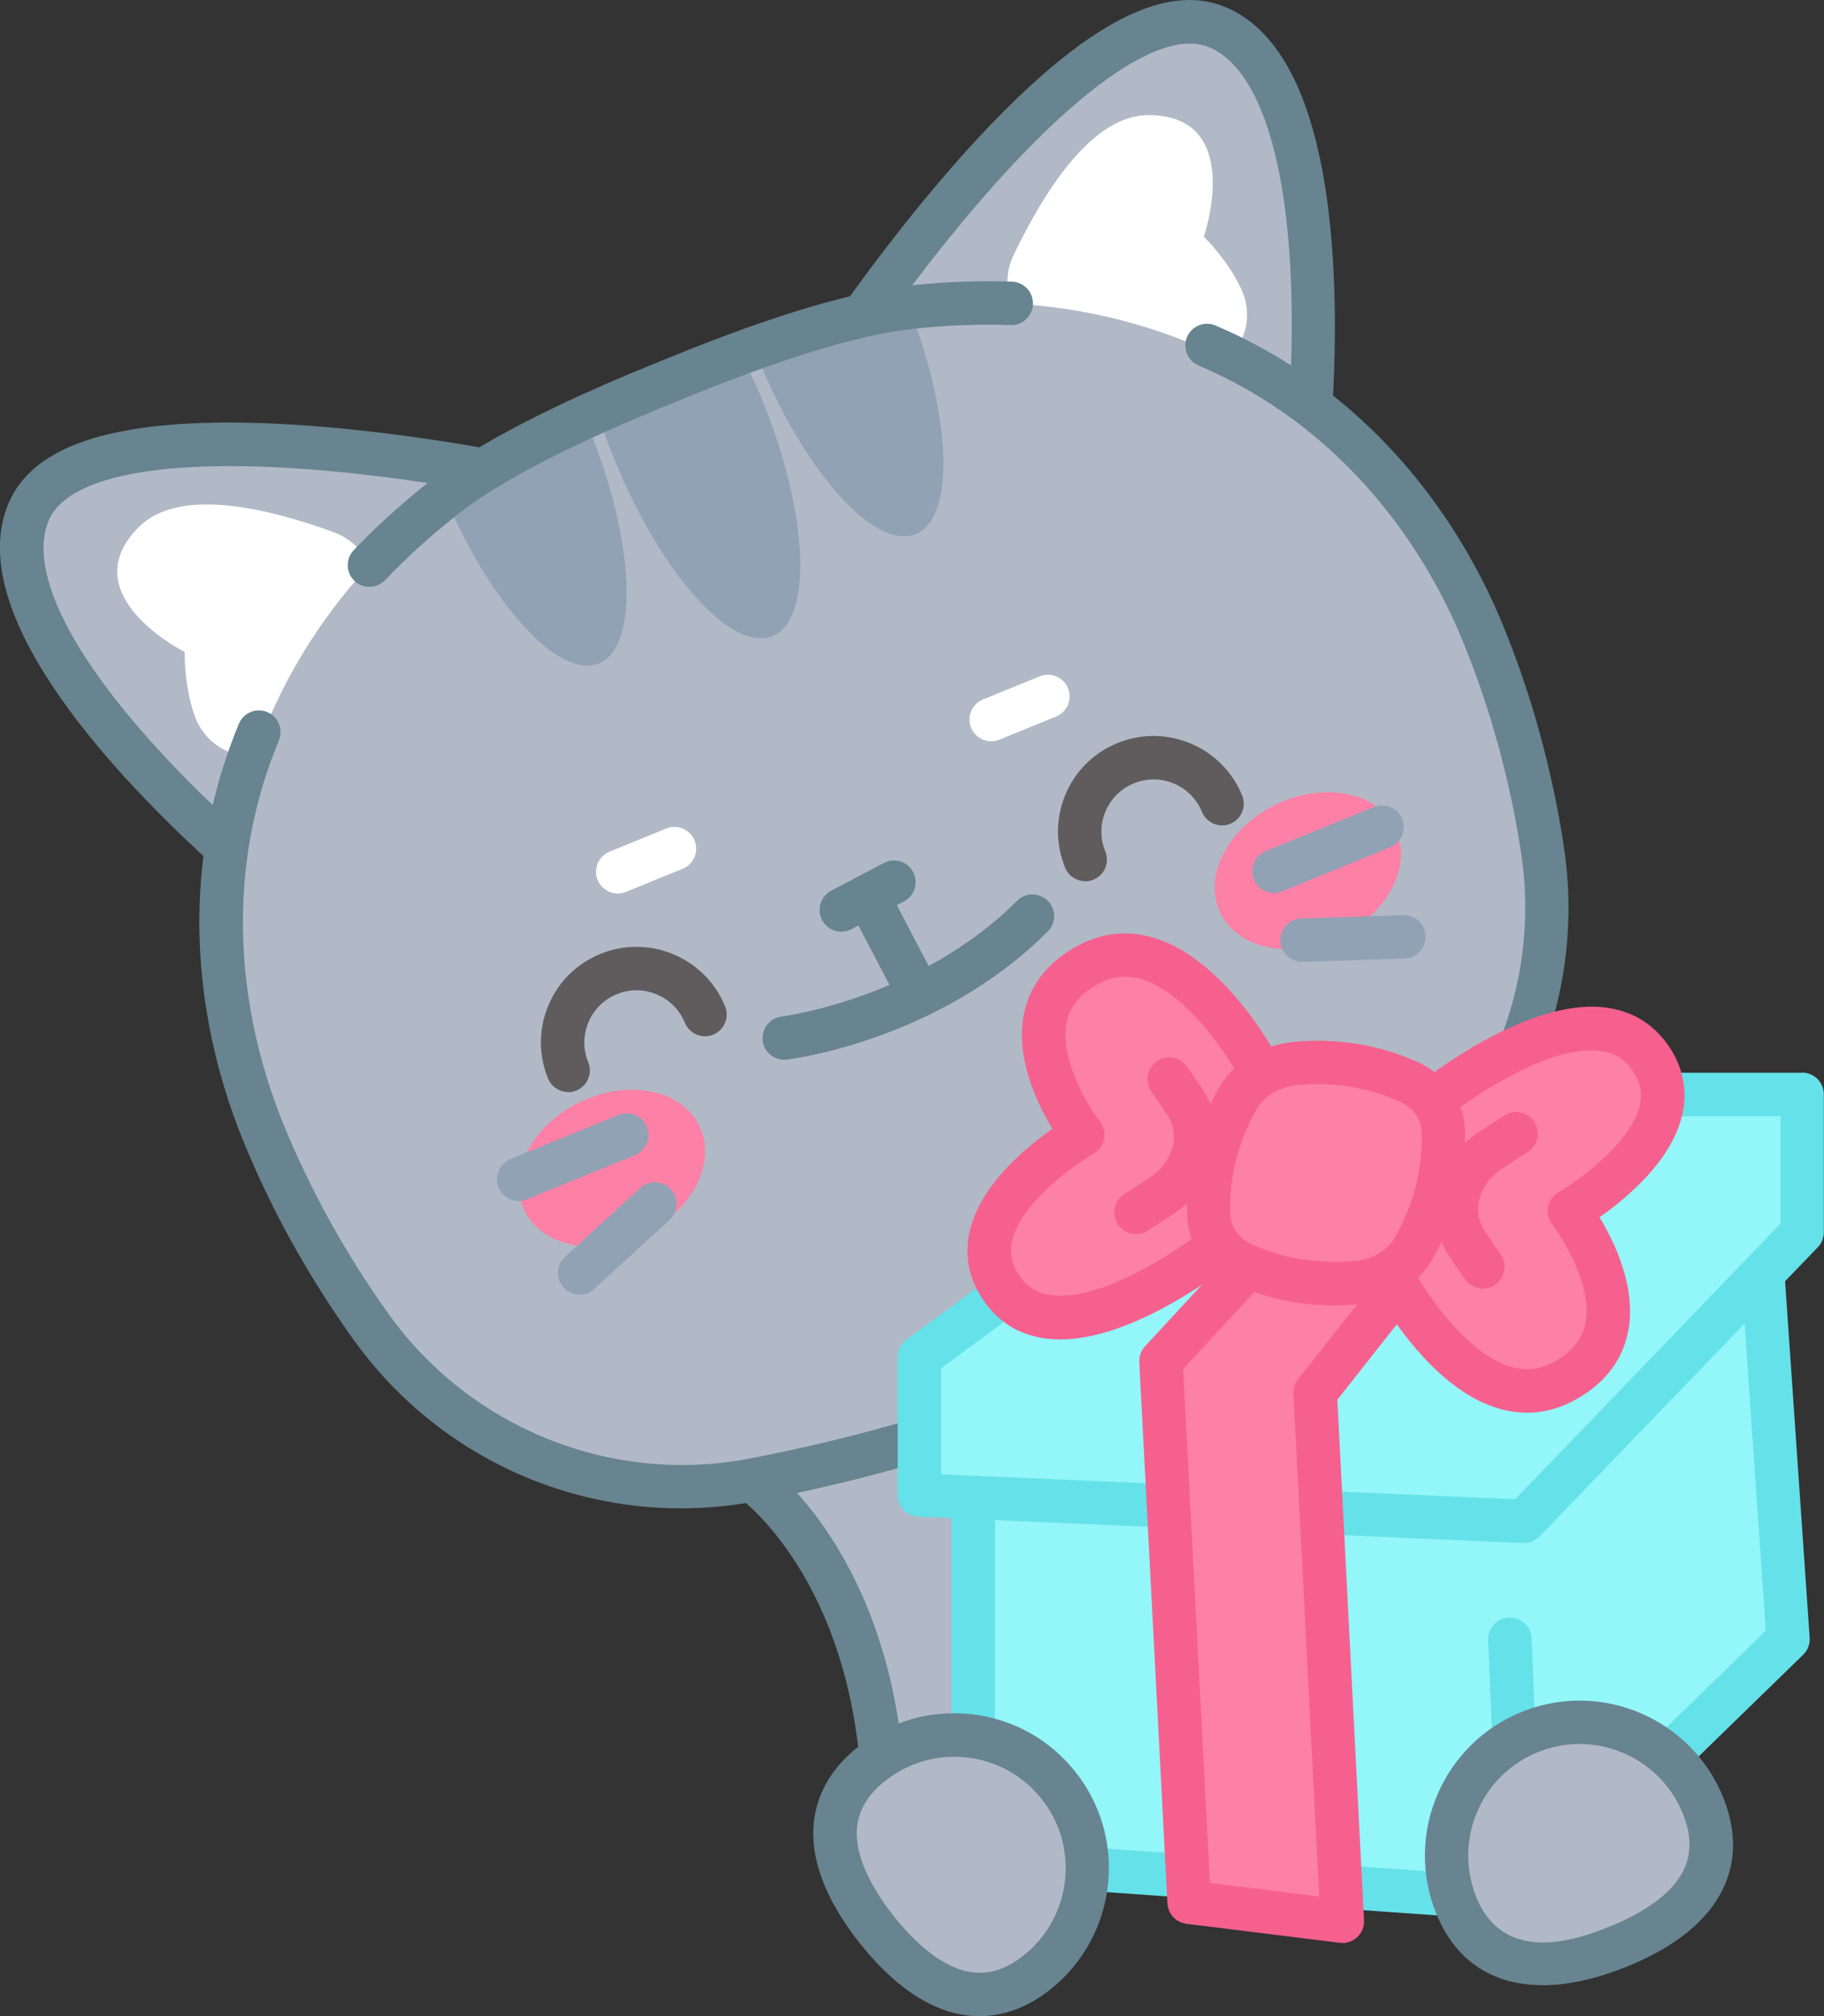 <?xml version="1.0" encoding="UTF-8"?>
<svg id="Capa_2" xmlns="http://www.w3.org/2000/svg" viewBox="0 0 199.66 220.69">
  <rect x="0" y="0" width="199.66" height="220.69" fill="#333333" stroke="none"/>
  <defs>
    <style>
      .cls-1 {
        fill: #f6608e;
      }

      .cls-2 {
        fill: #fff;
      }

      .cls-3 {
        fill: #678490;
      }

      .cls-4 {
        fill: #65e1e9;
      }

      .cls-5 {
        fill: #93f6f8;
      }

      .cls-6 {
        fill: #fd80a6;
      }

      .cls-7 {
        fill: #b1b9c6;
      }

      .cls-8 {
        fill: #91a2b5;
      }

      .cls-9 {
        fill: #605c5d;
      }
    </style>
  </defs>
  <g id="OBJECTS">
    <g>
      <path class="cls-7" d="M82.32,162.01s14.45,10.32,14.45,37.05l52.9-21.53-51.66-84.72-15.69,69.2"/>
      <path class="cls-3" d="M96.77,201.43c-1.31,0-2.38-1.06-2.38-2.38,0-25.04-12.92-34.72-13.47-35.12-1.06-.77-1.3-2.25-.54-3.31.76-1.06,2.24-1.31,3.3-.55.63.45,15.45,11.34,15.45,38.98,0,1.31-1.06,2.38-2.38,2.38Z"/>
      <g>
        <path class="cls-7" d="M133.26,2.98c-11.16-4.7-30.55,20.03-38.82,31.56-5.88,1.33-13.14,3.85-21.26,7.2-8.15,3.28-15.1,6.55-20.24,9.71-13.98-2.46-45.12-6.58-49.82,4.58-4.66,11.08,13.14,29.03,21.68,36.77-1.7,11.44.42,22.35,3.97,31.05,3.07,7.52,7.02,14.66,11.88,21.44,9.49,13.22,25.67,19.75,41.66,16.72,12.35-2.34,24.22-5.84,35.63-10.49,11.41-4.65,22.34-10.45,32.81-17.41,13.55-9.01,20.55-24.99,18.09-41.08-1.26-8.24-3.43-16.12-6.49-23.63-3.54-8.69-9.65-17.97-18.86-24.97.68-11.5.86-36.79-10.22-41.45Z"/>
        <path class="cls-6" d="M76.56,123.25c-1.93-4-7.78-5.18-13.07-2.63-5.29,2.55-8.02,7.86-6.09,11.86,1.93,4,7.78,5.18,13.07,2.63,5.29-2.55,8.02-7.86,6.09-11.86Z"/>
        <path class="cls-6" d="M152.74,90.69c-1.93-4-7.78-5.18-13.07-2.63-5.29,2.55-8.02,7.86-6.09,11.86,1.93,4,7.78,5.18,13.07,2.63,5.29-2.55,8.02-7.86,6.09-11.86Z"/>
        <g>
          <path class="cls-8" d="M83.45,43.81c5.07,12.44,5.56,24,1.11,25.82-4.46,1.82-12.19-6.79-17.26-19.23-.7-1.71-1.3-3.39-1.82-5.04,5.15-2.38,10.4-4.52,15.75-6.41.78,1.54,1.52,3.17,2.22,4.86Z"/>
          <g>
            <path class="cls-8" d="M64.44,46.8c5.07,12.43,5.57,24,1.11,25.82-4.29,1.75-11.64-6.2-16.7-17.91,2.48-1.85,5.14-3.54,7.95-5.03,2.41-1.27,4.85-2.5,7.31-3.66.12.26.22.52.33.79Z"/>
            <path class="cls-8" d="M99.6,33.88c4.61,11.96,4.93,22.84.63,24.59-4.46,1.82-12.18-6.8-17.25-19.24-.11-.27-.21-.52-.31-.79,2.95-1.02,5.94-1.97,8.95-2.84,2.65-.77,5.32-1.34,7.99-1.72Z"/>
          </g>
        </g>
        <path class="cls-2" d="M131.78,25.91s2.48,2.39,4.02,5.57c1.43,2.94.55,5.99-1.44,7.92-7.32-3.65-15.39-5.78-23.68-6.17-.6-1.67-.57-3.56.27-5.31,3.37-7.05,8.63-15.32,14.74-15.32,10.65,0,6.09,13.31,6.09,13.31Z"/>
        <path class="cls-2" d="M20.22,71.39s-.1,3.44,1.03,6.79c1.03,3.1,3.79,4.67,6.57,4.66,2.68-7.73,6.96-14.9,12.62-20.97-.74-1.61-2.08-2.94-3.9-3.61-7.34-2.69-16.88-4.92-21.26-.65-7.61,7.45,4.95,13.77,4.95,13.77Z"/>
        <path class="cls-3" d="M171.19,92.67c-1.28-8.38-3.51-16.51-6.64-24.17-2.65-6.5-8.19-16.92-18.63-25.2.73-14.31,0-37.57-11.74-42.51-5.88-2.47-13.42.85-23.06,10.17-6.99,6.76-13.6,15.27-18.08,21.47-5.61,1.35-12.55,3.72-20.74,7.1-8.24,3.31-14.86,6.47-19.82,9.43-7.41-1.28-17.85-2.71-27.42-2.71-.18,0-.35,0-.53,0-13.4.08-21.12,2.97-23.6,8.85-4.95,11.77,10.8,28.88,21.34,38.6-1.67,13.22,1.65,24.54,4.3,31.04,3.12,7.67,7.21,15.04,12.15,21.92,4.92,6.86,11.64,12.14,19.43,15.27,5.23,2.1,10.78,3.17,16.37,3.17,2.74,0,5.5-.26,8.22-.77,12.44-2.36,24.58-5.94,36.08-10.63,11.5-4.69,22.68-10.62,33.23-17.63,7.02-4.67,12.52-11.21,15.91-18.91,3.38-7.68,4.49-16.16,3.22-24.51ZM149.44,132.13c-10.29,6.84-21.18,12.62-32.39,17.19-11.21,4.57-23.04,8.05-35.17,10.36-14.95,2.83-30.37-3.36-39.28-15.77-4.72-6.58-8.63-13.63-11.61-20.95-3.3-8.11-7.76-24.33-.46-41.92.5-1.21-.07-2.6-1.28-3.1-1.21-.5-2.6.07-3.1,1.28-1.25,3.02-2.19,6-2.86,8.91-13.93-13.34-20.61-24.85-17.95-31.17,2.56-6.09,18.26-7.58,41.47-4.09-2.94,2.33-5.66,4.8-8.09,7.35-.9.95-.87,2.45.08,3.36.46.44,1.05.65,1.64.65.63,0,1.25-.25,1.72-.74,2.4-2.52,5.1-4.96,8.03-7.26,4.67-3.65,12.71-7.79,23.92-12.3,11.15-4.6,19.79-7.27,25.68-7.92,3.7-.41,7.34-.55,10.82-.43,1.32.06,2.41-.98,2.46-2.29s-.98-2.41-2.29-2.46c-3.52-.13-7.2,0-10.93.4,14.15-18.72,26.41-28.63,32.51-26.06,6.31,2.66,9.59,15.55,8.97,34.83-2.52-1.61-5.27-3.09-8.27-4.37-1.21-.52-2.6.05-3.12,1.25-.51,1.21.05,2.6,1.25,3.12,17.52,7.48,25.68,22.19,28.98,30.29,2.98,7.32,5.12,15.09,6.34,23.1,2.31,15.11-4.39,30.31-17.06,38.74Z"/>
        <g>
          <path class="cls-9" d="M118.79,96.45c-.94,0-1.82-.56-2.2-1.48-1.06-2.59-1.04-5.43.04-8.01,1.08-2.58,3.11-4.58,5.7-5.63,5.34-2.18,11.46.4,13.64,5.74.5,1.21-.09,2.6-1.3,3.1-1.21.5-2.6-.09-3.1-1.3-1.19-2.92-4.53-4.32-7.45-3.13-1.41.58-2.52,1.67-3.11,3.08-.59,1.41-.6,2.96-.02,4.37.5,1.22-.09,2.6-1.3,3.1-.29.12-.6.18-.9.18Z"/>
          <path class="cls-9" d="M62.19,119.53c-.94,0-1.82-.56-2.2-1.48-1.06-2.59-1.04-5.43.04-8.01,1.08-2.58,3.11-4.58,5.7-5.63,5.34-2.18,11.46.4,13.64,5.74.5,1.21-.09,2.6-1.3,3.1-1.21.5-2.6-.09-3.1-1.3-1.19-2.92-4.53-4.32-7.45-3.13-1.41.58-2.52,1.67-3.11,3.08-.59,1.41-.6,2.96-.02,4.37.5,1.21-.09,2.6-1.3,3.1-.29.12-.6.18-.9.18Z"/>
        </g>
        <g>
          <g>
            <path class="cls-8" d="M139.45,97.74c-.94,0-1.82-.56-2.2-1.48-.5-1.21.09-2.6,1.3-3.1l11.84-4.83c1.21-.5,2.6.09,3.1,1.3.5,1.21-.09,2.6-1.3,3.1l-11.84,4.83c-.29.12-.6.18-.9.18Z"/>
            <path class="cls-8" d="M142.52,105.28c-1.28,0-2.33-1.01-2.37-2.3-.04-1.31.99-2.41,2.3-2.45l11.15-.36c1.33-.05,2.41.99,2.45,2.3.04,1.31-.99,2.41-2.3,2.45l-11.15.36s-.05,0-.08,0Z"/>
          </g>
          <g>
            <path class="cls-8" d="M56.77,131.45c-.94,0-1.82-.56-2.2-1.48-.5-1.21.09-2.6,1.3-3.1l11.84-4.83c1.21-.5,2.6.09,3.1,1.3.5,1.21-.09,2.6-1.3,3.1l-11.84,4.83c-.29.12-.6.18-.9.18Z"/>
            <path class="cls-8" d="M63.45,141.7c-.64,0-1.28-.26-1.75-.77-.89-.97-.82-2.47.15-3.36l8.22-7.54c.97-.89,2.47-.82,3.36.15.89.97.82,2.47-.15,3.36l-8.22,7.54c-.46.42-1.03.62-1.6.62Z"/>
          </g>
        </g>
        <g>
          <path class="cls-2" d="M108.5,81.14c-.94,0-1.82-.56-2.2-1.48-.5-1.21.09-2.6,1.3-3.1l6.21-2.53c1.21-.5,2.6.09,3.1,1.3.5,1.21-.09,2.6-1.3,3.1l-6.21,2.53c-.29.12-.6.18-.9.18Z"/>
          <path class="cls-2" d="M67.62,97.8c-.94,0-1.82-.56-2.2-1.48-.5-1.21.09-2.6,1.3-3.1l6.21-2.53c1.21-.5,2.6.09,3.1,1.3.5,1.21-.09,2.6-1.3,3.1l-6.21,2.53c-.29.12-.6.18-.9.18Z"/>
        </g>
        <path class="cls-3" d="M92.09,101.98c-.85,0-1.68-.46-2.1-1.27-.61-1.16-.17-2.6.99-3.21l5.76-3.04c1.16-.61,2.6-.17,3.21.99.61,1.16.17,2.6-.99,3.21l-5.76,3.04c-.35.19-.73.27-1.11.27Z"/>
        <path class="cls-3" d="M85.84,116c-1.18,0-2.21-.88-2.35-2.09-.16-1.3.77-2.48,2.07-2.64h0c.15-.02,15.08-1.98,25.77-12.67.93-.93,2.43-.93,3.36,0,.93.93.93,2.43,0,3.36-11.87,11.87-27.88,13.94-28.55,14.02-.1.01-.19.02-.29.02Z"/>
        <path class="cls-3" d="M100.64,111.31c-.86,0-1.68-.46-2.11-1.28l-5.67-10.85c-.61-1.16-.16-2.6,1-3.21,1.16-.61,2.6-.16,3.21,1l5.67,10.85c.61,1.16.16,2.6-1,3.21-.35.18-.73.27-1.1.27Z"/>
      </g>
      <g>
        <polygon class="cls-5" points="106.53 156.81 106.53 203.71 166.44 207.92 195.73 179.42 192.44 131.62 106.53 156.81"/>
        <polygon class="cls-5" points="197.28 119.79 139.67 119.79 100.64 148.55 100.64 163.64 166.82 166.51 197.28 134.89 197.28 119.79"/>
        <path class="cls-4" d="M197.28,117.42h-57.61c-.51,0-1,.16-1.41.46l-39.03,28.76c-.61.45-.97,1.16-.97,1.91v15.09c0,1.27,1,2.32,2.27,2.37l3.62.16v37.53c0,1.25.96,2.28,2.21,2.37l59.91,4.21c.06,0,.11,0,.17,0,.62,0,1.21-.24,1.66-.67l29.28-28.49c.5-.49.76-1.17.71-1.87l-2.69-39.01,3.58-3.72c.43-.44.66-1.03.66-1.65v-15.09c0-1.31-1.06-2.38-2.38-2.38ZM168.6,202.51l-.95-23.18c-.05-1.31-1.15-2.32-2.47-2.28-1.31.05-2.33,1.16-2.28,2.47l1.06,25.84-55.05-3.87v-35.11l57.81,2.51s.07,0,.1,0c.64,0,1.26-.26,1.71-.73l22.44-23.29,2.32,33.62-24.68,24.02ZM194.91,133.93l-29.05,30.17-62.84-2.72v-11.62l37.43-27.58h54.46v11.76Z"/>
        <polygon class="cls-6" points="143.95 130.71 127.07 148.97 130.16 208.21 146.92 210.29 143.95 152.43 155.22 138.13 143.95 130.71"/>
        <path class="cls-1" d="M146.92,212.67c-.1,0-.2,0-.29-.02l-16.76-2.08c-1.14-.14-2.02-1.08-2.08-2.23l-3.08-59.24c-.03-.64.19-1.27.63-1.74l16.88-18.27c.89-.96,2.39-1.02,3.36-.13.96.89,1.02,2.39.13,3.36l-16.2,17.53,2.93,56.25,11.97,1.49-2.82-55.04c-.03-.57.15-1.14.51-1.59l11.27-14.29c.81-1.03,2.31-1.21,3.34-.39,1.03.81,1.21,2.31.39,3.34l-10.71,13.59,2.92,56.97c.04.7-.24,1.38-.75,1.86-.44.41-1.02.64-1.62.64Z"/>
        <g>
          <path class="cls-6" d="M157.41,120.04s16.42-13.08,22.97-4.64c6.55,8.44-8.6,17.17-8.6,17.17,0,0,9.81,12.64-.3,18.47-10.11,5.83-19.01-11.22-19.01-11.22l-19.58-3.07s-16.42,13.08-22.97,4.64c-6.55-8.44,8.6-17.17,8.6-17.17,0,0-9.81-12.64.3-18.47,10.11-5.83,19.01,11.22,19.01,11.22l19.58,3.07Z"/>
          <path class="cls-1" d="M182.25,113.94c-1.64-2.11-3.85-3.34-6.58-3.67-6.98-.83-15.6,4.87-18.64,7.08-.57-.44-1.21-.83-1.9-1.13-4.14-1.85-8.61-2.59-13.3-2.2-.92.08-1.82.26-2.67.54-1.79-2.99-6.62-10.09-12.93-11.93-2.97-.87-5.87-.5-8.61,1.08-3.07,1.77-4.94,4.25-5.55,7.36-.93,4.75,1.46,9.74,3.13,12.49-.83.58-1.82,1.33-2.84,2.21-3.56,3.08-5.67,6.22-6.28,9.32-.54,2.74.14,5.42,1.96,7.77,1.64,2.11,3.85,3.34,6.58,3.67.47.06.95.08,1.43.08,6.68,0,14.38-5.1,17.21-7.16.57.44,1.21.83,1.9,1.13,3.43,1.53,7.09,2.3,10.9,2.3.94,0,1.9-.05,2.86-.14.76-.07,1.51-.24,2.22-.47,1.81,3.01,6.62,10.07,12.91,11.9,1.05.31,2.09.46,3.12.46,1.88,0,3.72-.51,5.5-1.54,3.07-1.77,4.94-4.25,5.55-7.36.93-4.75-1.46-9.74-3.13-12.49.83-.58,1.82-1.33,2.84-2.22,3.56-3.08,5.67-6.22,6.28-9.32.54-2.74-.14-5.42-1.96-7.77ZM115.18,141.79c-1.46-.17-2.53-.77-3.38-1.86-.99-1.28-1.33-2.53-1.05-3.94.82-4.19,6.74-8.44,8.96-9.72.59-.34,1.01-.93,1.14-1.6.13-.67-.03-1.37-.45-1.91-1.28-1.65-4.43-6.81-3.65-10.8.34-1.73,1.41-3.09,3.26-4.16,1.6-.92,3.2-1.13,4.91-.63,4.32,1.25,8.35,6.73,10.18,9.78-.64.61-1.19,1.3-1.62,2.05-.35.61-.67,1.23-.97,1.85-.24-.57-.54-1.12-.9-1.64l-1.66-2.43c-.74-1.08-2.22-1.36-3.3-.62-1.08.74-1.36,2.22-.62,3.3l1.66,2.43c.72,1.05.97,2.24.72,3.44-.29,1.42-1.23,2.71-2.65,3.63l-2.7,1.75c-1.1.71-1.42,2.18-.7,3.28.45.7,1.22,1.08,2,1.08.44,0,.89-.12,1.29-.38l2.7-1.75c.57-.37,1.1-.78,1.59-1.23,0,.49,0,.98.02,1.47.04.84.21,1.66.49,2.43-3.34,2.43-10.42,6.74-15.24,6.16ZM148.45,138c-4.02.39-7.84-.2-11.36-1.77-1.43-.64-2.36-1.88-2.42-3.24-.17-4.03.81-7.94,2.91-11.64.82-1.44,2.6-2.44,4.65-2.61.67-.06,1.33-.08,1.99-.08,3.15,0,6.16.63,8.97,1.89,1.43.64,2.36,1.88,2.42,3.24.17,4.03-.81,7.95-2.92,11.65-.8,1.41-2.43,2.39-4.25,2.57ZM179.55,120.78c-.82,4.19-6.74,8.44-8.96,9.72-.59.34-1.01.93-1.14,1.6-.13.67.03,1.37.45,1.91,1.28,1.66,4.44,6.85,3.65,10.81-.34,1.73-1.41,3.08-3.26,4.15-1.6.92-3.2,1.13-4.91.63-4.32-1.25-8.34-6.71-10.17-9.76.63-.61,1.18-1.3,1.61-2.05.35-.62.67-1.24.97-1.86.24.57.54,1.11.9,1.64l1.66,2.43c.46.67,1.21,1.04,1.96,1.04.46,0,.93-.13,1.34-.41,1.08-.74,1.36-2.22.62-3.3l-1.66-2.43c-.72-1.05-.97-2.24-.72-3.44.29-1.42,1.23-2.71,2.65-3.63l2.7-1.75c1.1-.71,1.42-2.18.7-3.28-.71-1.1-2.18-1.42-3.28-.7l-2.7,1.75c-.57.37-1.1.78-1.59,1.23,0-.49,0-.98-.02-1.47-.04-.84-.21-1.66-.49-2.43,3.34-2.43,10.42-6.74,15.24-6.16,1.46.17,2.53.77,3.38,1.86.99,1.28,1.33,2.53,1.05,3.94Z"/>
        </g>
      </g>
      <g>
        <path class="cls-7" d="M186.48,197.75c-2.95-7.49-11.4-11.17-18.89-8.23-7.49,2.95-11.17,11.4-8.23,18.89s10.03,7.69,17.52,4.75c7.49-2.95,12.54-7.92,9.6-15.41Z"/>
        <path class="cls-3" d="M168.85,217.29c-5.53,0-9.63-2.72-11.7-8-3.42-8.7.87-18.55,9.57-21.97,8.69-3.42,18.55.87,21.97,9.57h0c1.67,4.25,1.27,8.28-1.17,11.67-1.98,2.76-5.27,5.06-9.77,6.83-3.25,1.28-6.25,1.91-8.9,1.91ZM172.9,190.89c-1.48,0-2.99.27-4.45.85-6.26,2.46-9.35,9.56-6.89,15.81,3.09,7.87,11.64,4.51,14.44,3.4,3.59-1.41,6.23-3.2,7.65-5.18,1.49-2.07,1.68-4.41.6-7.15h0c-1.89-4.8-6.5-7.73-11.36-7.73Z"/>
      </g>
      <g>
        <path class="cls-7" d="M113.52,215.91c6.31-5,7.36-14.17,2.36-20.47-5-6.31-14.17-7.36-20.47-2.36-6.31,5-4.43,11.84.57,18.15s11.23,9.69,17.54,4.69Z"/>
        <path class="cls-3" d="M107.24,220.69c-1.24,0-2.5-.21-3.75-.64-3.22-1.09-6.37-3.57-9.38-7.36-3-3.79-4.7-7.43-5.03-10.81-.4-4.15,1.27-7.84,4.84-10.68,3.55-2.81,7.98-4.08,12.47-3.56,4.5.52,8.52,2.76,11.33,6.31,5.81,7.32,4.57,18-2.75,23.81-2.44,1.94-5.07,2.92-7.75,2.92ZM104.44,192.29c-2.74,0-5.38.92-7.55,2.64-2.31,1.83-3.32,3.96-3.07,6.49.24,2.42,1.63,5.3,4.02,8.32s4.88,5.03,7.18,5.81c2.41.82,4.71.33,7.02-1.51,5.27-4.18,6.16-11.86,1.98-17.13-2.02-2.55-4.92-4.16-8.16-4.54-.48-.05-.95-.08-1.42-.08Z"/>
      </g>
    </g>
  </g>
</svg>